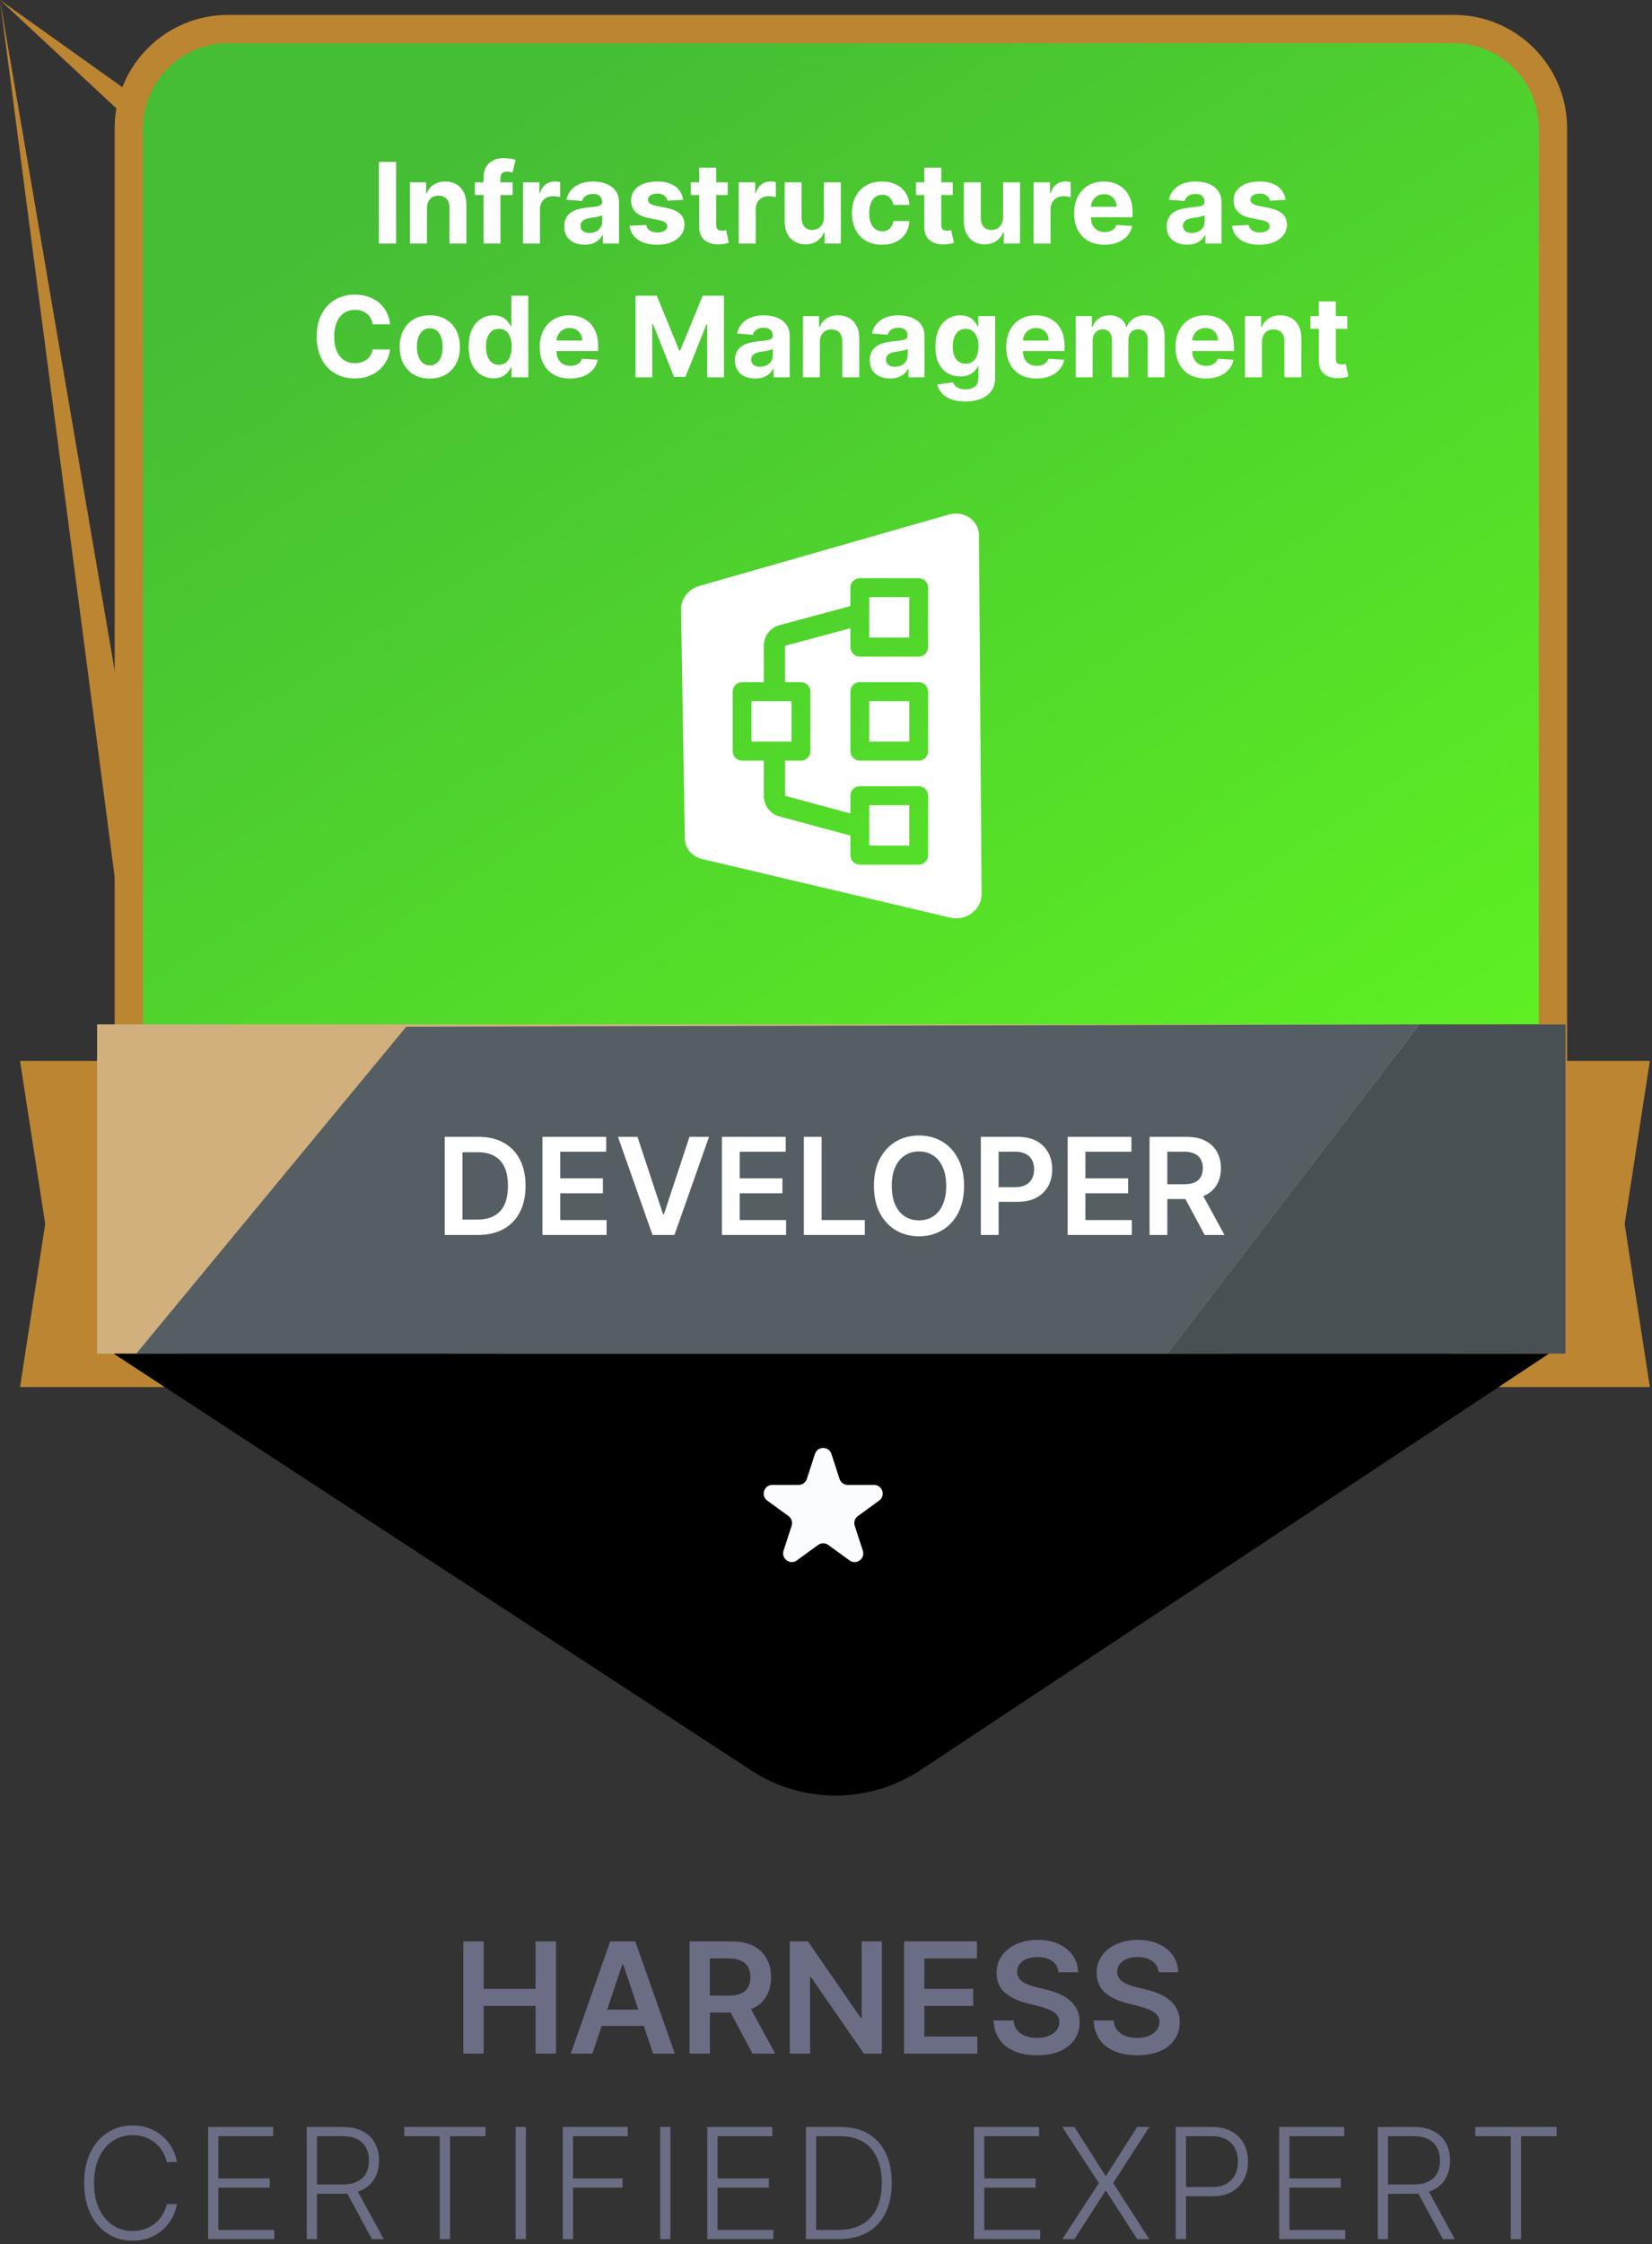 <svg width="383" height="520" viewBox="0 0 383 520" fill="none" xmlns="http://www.w3.org/2000/svg">
<rect x="0" y="0" width="383" height="520" fill="#333333" stroke="none"/>
<path d="M345.093 245.822H382.506L376.66 283.608L382.506 321.395H345.093C-nan -nan -nan -nan 345.093 245.822Z" fill="#BC8532"/>
<path d="M42.052 245.822H4.64L10.486 283.608L4.64 321.395H42.052C-nan -nan -nan -nan 42.052 245.822Z" fill="#BC8532"/>
<path d="M29.87 29.738C29.87 17.035 40.168 6.737 52.871 6.737H337.033C349.736 6.737 360.033 17.035 360.033 29.738V249.78C360.033 257.639 356.02 264.955 349.391 269.178L207.31 359.691C199.771 364.494 190.133 364.494 182.594 359.691L40.513 269.178C33.884 264.955 29.87 257.639 29.87 249.78V29.738Z" fill="url(#paint0_linear_1263_8732)" stroke="#BC8532" stroke-width="6.572"/>
<path d="M91.835 37.521V56.43H87.837V37.521H91.835ZM98.983 48.231V56.43H95.05V42.249H98.799V44.751H98.965C99.279 43.926 99.805 43.273 100.544 42.793C101.282 42.307 102.178 42.064 103.23 42.064C104.215 42.064 105.074 42.279 105.806 42.71C106.539 43.141 107.108 43.757 107.515 44.557C107.921 45.351 108.124 46.299 108.124 47.401V56.43H104.191V48.102C104.197 47.234 103.975 46.557 103.526 46.071C103.077 45.579 102.458 45.332 101.67 45.332C101.141 45.332 100.673 45.446 100.267 45.674C99.867 45.902 99.553 46.234 99.325 46.671C99.103 47.102 98.99 47.622 98.983 48.231ZM118.85 42.249V45.203H110.097V42.249H118.85ZM112.101 56.43V41.224C112.101 40.196 112.301 39.343 112.701 38.666C113.107 37.989 113.661 37.481 114.363 37.143C115.065 36.804 115.862 36.635 116.754 36.635C117.358 36.635 117.909 36.681 118.407 36.773C118.912 36.866 119.287 36.949 119.534 37.023L118.832 39.977C118.678 39.928 118.487 39.882 118.259 39.839C118.038 39.796 117.81 39.774 117.576 39.774C116.998 39.774 116.594 39.91 116.367 40.18C116.139 40.445 116.025 40.818 116.025 41.298V56.43H112.101ZM121.253 56.43V42.249H125.066V44.723H125.214C125.473 43.843 125.907 43.178 126.516 42.729C127.125 42.273 127.827 42.045 128.621 42.045C128.818 42.045 129.03 42.058 129.258 42.082C129.486 42.107 129.686 42.141 129.858 42.184V45.674C129.674 45.619 129.418 45.569 129.092 45.526C128.766 45.483 128.467 45.462 128.196 45.462C127.618 45.462 127.101 45.588 126.645 45.84C126.196 46.086 125.839 46.431 125.574 46.874C125.316 47.318 125.186 47.828 125.186 48.407V56.43H121.253ZM135.53 56.698C134.625 56.698 133.818 56.541 133.111 56.227C132.403 55.907 131.843 55.436 131.43 54.815C131.024 54.187 130.821 53.405 130.821 52.469C130.821 51.682 130.965 51.02 131.255 50.484C131.544 49.949 131.938 49.518 132.437 49.192C132.935 48.865 133.501 48.619 134.135 48.453C134.776 48.287 135.447 48.17 136.148 48.102C136.973 48.016 137.638 47.936 138.143 47.862C138.647 47.782 139.014 47.665 139.241 47.511C139.469 47.358 139.583 47.13 139.583 46.828V46.773C139.583 46.188 139.398 45.736 139.029 45.416C138.666 45.095 138.149 44.935 137.478 44.935C136.77 44.935 136.207 45.092 135.788 45.406C135.37 45.714 135.093 46.102 134.957 46.57L131.319 46.274C131.504 45.412 131.867 44.668 132.409 44.04C132.951 43.406 133.649 42.919 134.505 42.581C135.367 42.236 136.364 42.064 137.496 42.064C138.284 42.064 139.038 42.156 139.758 42.341C140.485 42.526 141.128 42.812 141.688 43.2C142.254 43.587 142.701 44.086 143.027 44.695C143.353 45.298 143.516 46.022 143.516 46.865V56.43H139.786V54.464H139.675C139.448 54.907 139.143 55.298 138.761 55.636C138.38 55.969 137.921 56.23 137.385 56.421C136.85 56.606 136.231 56.698 135.53 56.698ZM136.656 53.984C137.235 53.984 137.746 53.87 138.189 53.642C138.632 53.408 138.98 53.094 139.232 52.7C139.484 52.306 139.611 51.86 139.611 51.361V49.856C139.488 49.937 139.318 50.01 139.103 50.078C138.894 50.14 138.657 50.198 138.392 50.254C138.127 50.303 137.863 50.349 137.598 50.392C137.333 50.429 137.093 50.463 136.878 50.494C136.416 50.561 136.013 50.669 135.668 50.817C135.323 50.965 135.056 51.164 134.865 51.417C134.674 51.663 134.579 51.971 134.579 52.34C134.579 52.876 134.773 53.285 135.16 53.568C135.554 53.845 136.053 53.984 136.656 53.984ZM158.367 46.293L154.767 46.514C154.705 46.206 154.573 45.929 154.369 45.683C154.166 45.431 153.899 45.231 153.566 45.083C153.24 44.929 152.849 44.852 152.394 44.852C151.784 44.852 151.27 44.981 150.852 45.24C150.433 45.492 150.224 45.831 150.224 46.256C150.224 46.594 150.359 46.88 150.63 47.114C150.901 47.348 151.366 47.536 152.024 47.678L154.591 48.195C155.97 48.478 156.998 48.933 157.675 49.561C158.352 50.189 158.691 51.014 158.691 52.035C158.691 52.965 158.417 53.781 157.869 54.482C157.327 55.184 156.582 55.732 155.634 56.126C154.693 56.514 153.606 56.707 152.375 56.707C150.498 56.707 149.002 56.316 147.888 55.535C146.78 54.747 146.131 53.676 145.94 52.322L149.808 52.119C149.925 52.691 150.209 53.128 150.658 53.43C151.107 53.725 151.683 53.873 152.384 53.873C153.074 53.873 153.628 53.74 154.046 53.476C154.471 53.205 154.686 52.857 154.693 52.432C154.686 52.075 154.536 51.783 154.24 51.555C153.945 51.322 153.489 51.143 152.874 51.02L150.418 50.531C149.033 50.254 148.002 49.773 147.325 49.09C146.654 48.407 146.318 47.536 146.318 46.477C146.318 45.566 146.565 44.782 147.057 44.123C147.556 43.464 148.254 42.956 149.153 42.599C150.058 42.242 151.116 42.064 152.329 42.064C154.12 42.064 155.53 42.443 156.558 43.2C157.592 43.957 158.195 44.988 158.367 46.293ZM168.711 42.249V45.203H160.17V42.249H168.711ZM162.109 38.851H166.042V52.072C166.042 52.436 166.098 52.719 166.208 52.922C166.319 53.119 166.473 53.257 166.67 53.337C166.873 53.417 167.107 53.457 167.372 53.457C167.556 53.457 167.741 53.442 167.926 53.411C168.11 53.374 168.252 53.347 168.35 53.328L168.969 56.255C168.772 56.316 168.495 56.387 168.138 56.467C167.781 56.553 167.347 56.606 166.836 56.624C165.888 56.661 165.057 56.535 164.343 56.246C163.636 55.956 163.085 55.507 162.691 54.898C162.297 54.288 162.103 53.519 162.109 52.59V38.851ZM171.273 56.43V42.249H175.086V44.723H175.234C175.492 43.843 175.926 43.178 176.536 42.729C177.145 42.273 177.847 42.045 178.641 42.045C178.838 42.045 179.05 42.058 179.278 42.082C179.505 42.107 179.705 42.141 179.878 42.184V45.674C179.693 45.619 179.438 45.569 179.112 45.526C178.785 45.483 178.487 45.462 178.216 45.462C177.637 45.462 177.12 45.588 176.665 45.84C176.215 46.086 175.858 46.431 175.594 46.874C175.335 47.318 175.206 47.828 175.206 48.407V56.43H171.273ZM191.006 50.392V42.249H194.939V56.43H191.163V53.854H191.015C190.695 54.685 190.163 55.353 189.418 55.858C188.679 56.363 187.777 56.615 186.713 56.615C185.765 56.615 184.931 56.4 184.21 55.969C183.49 55.538 182.927 54.925 182.521 54.131C182.121 53.337 181.918 52.386 181.911 51.278V42.249H185.845V50.577C185.851 51.414 186.075 52.075 186.519 52.562C186.962 53.048 187.556 53.291 188.301 53.291C188.775 53.291 189.218 53.184 189.63 52.968C190.043 52.746 190.375 52.42 190.627 51.989C190.886 51.559 191.012 51.026 191.006 50.392ZM204.493 56.707C203.04 56.707 201.791 56.4 200.744 55.784C199.704 55.162 198.904 54.301 198.344 53.199C197.79 52.097 197.513 50.829 197.513 49.395C197.513 47.942 197.793 46.668 198.353 45.572C198.919 44.471 199.723 43.612 200.763 42.996C201.803 42.375 203.04 42.064 204.474 42.064C205.712 42.064 206.795 42.289 207.724 42.738C208.654 43.187 209.389 43.818 209.931 44.631C210.473 45.443 210.771 46.397 210.827 47.493H207.115C207.01 46.785 206.733 46.216 206.284 45.785C205.841 45.348 205.259 45.129 204.539 45.129C203.93 45.129 203.397 45.295 202.942 45.628C202.492 45.954 202.142 46.431 201.889 47.059C201.637 47.687 201.511 48.447 201.511 49.34C201.511 50.244 201.634 51.014 201.88 51.648C202.132 52.282 202.486 52.765 202.942 53.097C203.397 53.43 203.93 53.596 204.539 53.596C204.988 53.596 205.392 53.504 205.749 53.319C206.112 53.134 206.41 52.867 206.644 52.516C206.884 52.159 207.041 51.731 207.115 51.232H210.827C210.765 52.316 210.47 53.27 209.94 54.094C209.417 54.913 208.694 55.553 207.771 56.015C206.847 56.477 205.755 56.707 204.493 56.707ZM220.888 42.249V45.203H212.348V42.249H220.888ZM214.287 38.851H218.22V52.072C218.22 52.436 218.275 52.719 218.386 52.922C218.497 53.119 218.651 53.257 218.848 53.337C219.051 53.417 219.285 53.457 219.55 53.457C219.734 53.457 219.919 53.442 220.104 53.411C220.288 53.374 220.43 53.347 220.528 53.328L221.147 56.255C220.95 56.316 220.673 56.387 220.316 56.467C219.959 56.553 219.525 56.606 219.014 56.624C218.066 56.661 217.235 56.535 216.521 56.246C215.813 55.956 215.262 55.507 214.868 54.898C214.474 54.288 214.281 53.519 214.287 52.59V38.851ZM232.545 50.392V42.249H236.478V56.43H232.702V53.854H232.554C232.234 54.685 231.702 55.353 230.957 55.858C230.218 56.363 229.316 56.615 228.252 56.615C227.304 56.615 226.47 56.4 225.749 55.969C225.029 55.538 224.466 54.925 224.06 54.131C223.66 53.337 223.457 52.386 223.45 51.278V42.249H227.384V50.577C227.39 51.414 227.615 52.075 228.058 52.562C228.501 53.048 229.095 53.291 229.84 53.291C230.314 53.291 230.757 53.184 231.169 52.968C231.582 52.746 231.914 52.42 232.166 51.989C232.425 51.559 232.551 51.026 232.545 50.392ZM239.624 56.43V42.249H243.438V44.723H243.585C243.844 43.843 244.278 43.178 244.887 42.729C245.496 42.273 246.198 42.045 246.992 42.045C247.189 42.045 247.402 42.058 247.629 42.082C247.857 42.107 248.057 42.141 248.229 42.184V45.674C248.045 45.619 247.789 45.569 247.463 45.526C247.137 45.483 246.838 45.462 246.567 45.462C245.989 45.462 245.472 45.588 245.016 45.84C244.567 46.086 244.21 46.431 243.945 46.874C243.687 47.318 243.558 47.828 243.558 48.407V56.43H239.624ZM256.066 56.707C254.607 56.707 253.351 56.412 252.299 55.821C251.252 55.224 250.446 54.381 249.88 53.291C249.314 52.196 249.03 50.9 249.03 49.404C249.03 47.945 249.314 46.665 249.88 45.563C250.446 44.461 251.243 43.603 252.271 42.987C253.305 42.372 254.518 42.064 255.909 42.064C256.845 42.064 257.715 42.215 258.522 42.516C259.334 42.812 260.042 43.258 260.645 43.855C261.255 44.452 261.729 45.203 262.067 46.108C262.406 47.007 262.575 48.059 262.575 49.266V50.346H250.6V47.908H258.873C258.873 47.342 258.75 46.84 258.503 46.403C258.257 45.966 257.916 45.625 257.479 45.379C257.048 45.126 256.546 45 255.974 45C255.376 45 254.847 45.139 254.385 45.416C253.93 45.686 253.573 46.053 253.314 46.514C253.056 46.97 252.924 47.477 252.917 48.038V50.355C252.917 51.057 253.047 51.663 253.305 52.174C253.57 52.685 253.942 53.079 254.422 53.356C254.903 53.633 255.472 53.771 256.131 53.771C256.568 53.771 256.968 53.71 257.331 53.587C257.694 53.464 258.005 53.279 258.263 53.033C258.522 52.786 258.719 52.485 258.854 52.128L262.492 52.368C262.307 53.242 261.929 54.005 261.356 54.658C260.79 55.304 260.058 55.809 259.159 56.172C258.266 56.529 257.235 56.707 256.066 56.707ZM275.203 56.698C274.299 56.698 273.492 56.541 272.784 56.227C272.077 55.907 271.516 55.436 271.104 54.815C270.698 54.187 270.495 53.405 270.495 52.469C270.495 51.682 270.639 51.02 270.929 50.484C271.218 49.949 271.612 49.518 272.11 49.192C272.609 48.865 273.175 48.619 273.809 48.453C274.449 48.287 275.12 48.17 275.822 48.102C276.647 48.016 277.312 47.936 277.816 47.862C278.321 47.782 278.687 47.665 278.915 47.511C279.143 47.358 279.257 47.13 279.257 46.828V46.773C279.257 46.188 279.072 45.736 278.703 45.416C278.34 45.095 277.823 44.935 277.152 44.935C276.444 44.935 275.881 45.092 275.462 45.406C275.043 45.714 274.766 46.102 274.631 46.57L270.993 46.274C271.178 45.412 271.541 44.668 272.083 44.04C272.624 43.406 273.323 42.919 274.179 42.581C275.04 42.236 276.038 42.064 277.17 42.064C277.958 42.064 278.712 42.156 279.432 42.341C280.158 42.526 280.802 42.812 281.362 43.2C281.928 43.587 282.374 44.086 282.701 44.695C283.027 45.298 283.19 46.022 283.19 46.865V56.43H279.46V54.464H279.349C279.121 54.907 278.817 55.298 278.435 55.636C278.053 55.969 277.595 56.23 277.059 56.421C276.524 56.606 275.905 56.698 275.203 56.698ZM276.33 53.984C276.908 53.984 277.419 53.87 277.863 53.642C278.306 53.408 278.654 53.094 278.906 52.7C279.158 52.306 279.284 51.86 279.284 51.361V49.856C279.161 49.937 278.992 50.01 278.777 50.078C278.567 50.14 278.33 50.198 278.066 50.254C277.801 50.303 277.536 50.349 277.272 50.392C277.007 50.429 276.767 50.463 276.551 50.494C276.09 50.561 275.687 50.669 275.342 50.817C274.997 50.965 274.73 51.164 274.539 51.417C274.348 51.663 274.252 51.971 274.252 52.34C274.252 52.876 274.446 53.285 274.834 53.568C275.228 53.845 275.727 53.984 276.33 53.984ZM298.041 46.293L294.44 46.514C294.379 46.206 294.246 45.929 294.043 45.683C293.84 45.431 293.572 45.231 293.24 45.083C292.914 44.929 292.523 44.852 292.067 44.852C291.458 44.852 290.944 44.981 290.526 45.24C290.107 45.492 289.898 45.831 289.898 46.256C289.898 46.594 290.033 46.88 290.304 47.114C290.575 47.348 291.04 47.536 291.698 47.678L294.265 48.195C295.644 48.478 296.672 48.933 297.349 49.561C298.026 50.189 298.364 51.014 298.364 52.035C298.364 52.965 298.09 53.781 297.543 54.482C297.001 55.184 296.256 55.732 295.308 56.126C294.366 56.514 293.28 56.707 292.049 56.707C290.172 56.707 288.676 56.316 287.562 55.535C286.454 54.747 285.804 53.676 285.614 52.322L289.482 52.119C289.599 52.691 289.882 53.128 290.332 53.43C290.781 53.725 291.357 53.873 292.058 53.873C292.748 53.873 293.302 53.74 293.72 53.476C294.145 53.205 294.36 52.857 294.366 52.432C294.36 52.075 294.21 51.783 293.914 51.555C293.619 51.322 293.163 51.143 292.548 51.02L290.092 50.531C288.707 50.254 287.676 49.773 286.999 49.09C286.328 48.407 285.992 47.536 285.992 46.477C285.992 45.566 286.238 44.782 286.731 44.123C287.229 43.464 287.928 42.956 288.827 42.599C289.732 42.242 290.79 42.064 292.003 42.064C293.794 42.064 295.204 42.443 296.232 43.2C297.266 43.957 297.869 44.988 298.041 46.293ZM90.442 75.141H86.398C86.324 74.618 86.173 74.153 85.945 73.747C85.718 73.335 85.425 72.984 85.068 72.695C84.711 72.405 84.299 72.184 83.831 72.03C83.369 71.876 82.868 71.799 82.326 71.799C81.347 71.799 80.495 72.042 79.768 72.528C79.042 73.008 78.479 73.71 78.079 74.633C77.679 75.551 77.479 76.665 77.479 77.976C77.479 79.324 77.679 80.456 78.079 81.374C78.485 82.291 79.051 82.983 79.778 83.451C80.504 83.919 81.344 84.153 82.298 84.153C82.834 84.153 83.329 84.082 83.785 83.94C84.246 83.799 84.656 83.593 85.013 83.322C85.37 83.045 85.665 82.709 85.899 82.315C86.139 81.921 86.305 81.472 86.398 80.967L90.442 80.986C90.337 81.854 90.075 82.691 89.657 83.497C89.245 84.297 88.687 85.014 87.986 85.648C87.29 86.276 86.459 86.775 85.493 87.144C84.533 87.507 83.446 87.689 82.234 87.689C80.547 87.689 79.039 87.307 77.709 86.544C76.386 85.781 75.34 84.676 74.57 83.229C73.807 81.783 73.425 80.032 73.425 77.976C73.425 75.914 73.813 74.159 74.589 72.713C75.364 71.267 76.417 70.165 77.746 69.408C79.076 68.644 80.572 68.263 82.234 68.263C83.329 68.263 84.345 68.417 85.281 68.724C86.222 69.032 87.056 69.481 87.783 70.072C88.509 70.657 89.1 71.374 89.555 72.224C90.017 73.073 90.312 74.046 90.442 75.141ZM99.642 87.707C98.208 87.707 96.968 87.403 95.921 86.793C94.881 86.178 94.078 85.322 93.512 84.227C92.945 83.125 92.662 81.847 92.662 80.395C92.662 78.93 92.945 77.65 93.512 76.554C94.078 75.452 94.881 74.597 95.921 73.987C96.968 73.372 98.208 73.064 99.642 73.064C101.076 73.064 102.314 73.372 103.354 73.987C104.4 74.597 105.207 75.452 105.773 76.554C106.339 77.65 106.622 78.93 106.622 80.395C106.622 81.847 106.339 83.125 105.773 84.227C105.207 85.322 104.4 86.178 103.354 86.793C102.314 87.403 101.076 87.707 99.642 87.707ZM99.661 84.66C100.313 84.66 100.858 84.476 101.295 84.106C101.732 83.731 102.061 83.22 102.283 82.574C102.511 81.927 102.625 81.192 102.625 80.367C102.625 79.542 102.511 78.807 102.283 78.16C102.061 77.514 101.732 77.003 101.295 76.628C100.858 76.252 100.313 76.065 99.661 76.065C99.002 76.065 98.448 76.252 97.999 76.628C97.556 77.003 97.22 77.514 96.993 78.16C96.771 78.807 96.66 79.542 96.66 80.367C96.66 81.192 96.771 81.927 96.993 82.574C97.22 83.22 97.556 83.731 97.999 84.106C98.448 84.476 99.002 84.66 99.661 84.66ZM114.406 87.661C113.329 87.661 112.353 87.384 111.479 86.83C110.611 86.27 109.922 85.448 109.411 84.365C108.906 83.276 108.654 81.94 108.654 80.358C108.654 78.733 108.915 77.382 109.438 76.305C109.962 75.221 110.657 74.412 111.525 73.876C112.399 73.335 113.356 73.064 114.397 73.064C115.191 73.064 115.852 73.199 116.382 73.47C116.917 73.735 117.348 74.067 117.674 74.467C118.007 74.861 118.259 75.249 118.431 75.631H118.551V68.521H122.475V87.43H118.598V85.159H118.431C118.247 85.553 117.985 85.944 117.647 86.332C117.314 86.713 116.88 87.03 116.345 87.283C115.815 87.535 115.169 87.661 114.406 87.661ZM115.652 84.531C116.286 84.531 116.822 84.359 117.259 84.014C117.702 83.663 118.041 83.174 118.274 82.546C118.514 81.918 118.634 81.183 118.634 80.34C118.634 79.496 118.518 78.764 118.284 78.142C118.05 77.52 117.711 77.04 117.268 76.702C116.825 76.363 116.286 76.194 115.652 76.194C115.006 76.194 114.461 76.369 114.018 76.72C113.575 77.071 113.239 77.557 113.012 78.179C112.784 78.801 112.67 79.521 112.67 80.34C112.67 81.164 112.784 81.894 113.012 82.528C113.246 83.156 113.581 83.648 114.018 84.005C114.461 84.356 115.006 84.531 115.652 84.531ZM132.172 87.707C130.714 87.707 129.458 87.412 128.405 86.821C127.359 86.224 126.553 85.381 125.986 84.291C125.42 83.195 125.137 81.9 125.137 80.404C125.137 78.945 125.42 77.665 125.986 76.563C126.553 75.461 127.35 74.603 128.378 73.987C129.412 73.372 130.624 73.064 132.015 73.064C132.951 73.064 133.822 73.215 134.628 73.516C135.441 73.812 136.149 74.258 136.752 74.855C137.361 75.452 137.835 76.203 138.174 77.108C138.512 78.007 138.682 79.059 138.682 80.266V81.346H126.706V78.908H134.979C134.979 78.342 134.856 77.84 134.61 77.403C134.364 76.966 134.022 76.625 133.585 76.379C133.154 76.126 132.652 76 132.08 76C131.483 76 130.954 76.138 130.492 76.415C130.036 76.686 129.679 77.052 129.421 77.514C129.162 77.97 129.03 78.478 129.024 79.038V81.355C129.024 82.057 129.153 82.663 129.412 83.174C129.676 83.685 130.049 84.079 130.529 84.356C131.009 84.633 131.578 84.771 132.237 84.771C132.674 84.771 133.074 84.71 133.437 84.587C133.8 84.463 134.111 84.279 134.37 84.033C134.628 83.786 134.825 83.485 134.961 83.128L138.598 83.368C138.414 84.242 138.035 85.005 137.463 85.658C136.897 86.304 136.164 86.809 135.265 87.172C134.373 87.529 133.342 87.707 132.172 87.707ZM147.34 68.521H152.27L157.478 81.226H157.699L162.907 68.521H167.837V87.43H163.959V75.123H163.802L158.909 87.338H156.268L151.375 75.077H151.218V87.43H147.34V68.521ZM175.101 87.698C174.196 87.698 173.39 87.541 172.682 87.227C171.974 86.907 171.414 86.436 171.002 85.815C170.595 85.187 170.392 84.405 170.392 83.469C170.392 82.682 170.537 82.02 170.826 81.484C171.115 80.949 171.509 80.518 172.008 80.192C172.506 79.865 173.073 79.619 173.707 79.453C174.347 79.287 175.018 79.17 175.72 79.102C176.544 79.016 177.209 78.936 177.714 78.862C178.219 78.782 178.585 78.665 178.813 78.511C179.04 78.358 179.154 78.13 179.154 77.828V77.773C179.154 77.188 178.97 76.736 178.6 76.415C178.237 76.095 177.72 75.935 177.049 75.935C176.341 75.935 175.778 76.092 175.359 76.406C174.941 76.714 174.664 77.102 174.528 77.57L170.891 77.274C171.075 76.412 171.439 75.668 171.98 75.04C172.522 74.406 173.22 73.919 174.076 73.581C174.938 73.236 175.935 73.064 177.068 73.064C177.855 73.064 178.609 73.156 179.33 73.341C180.056 73.526 180.699 73.812 181.259 74.2C181.826 74.587 182.272 75.086 182.598 75.695C182.924 76.299 183.087 77.022 183.087 77.865V87.43H179.357V85.464H179.247C179.019 85.907 178.714 86.298 178.332 86.636C177.951 86.969 177.492 87.23 176.957 87.421C176.421 87.606 175.803 87.698 175.101 87.698ZM176.227 84.984C176.806 84.984 177.317 84.87 177.76 84.642C178.203 84.408 178.551 84.094 178.803 83.7C179.056 83.306 179.182 82.86 179.182 82.362V80.856C179.059 80.936 178.89 81.01 178.674 81.078C178.465 81.14 178.228 81.198 177.963 81.254C177.698 81.303 177.434 81.349 177.169 81.392C176.904 81.429 176.664 81.463 176.449 81.494C175.987 81.561 175.584 81.669 175.239 81.817C174.895 81.965 174.627 82.165 174.436 82.417C174.245 82.663 174.15 82.971 174.15 83.34C174.15 83.876 174.344 84.285 174.732 84.568C175.126 84.845 175.624 84.984 176.227 84.984ZM190.072 79.231V87.43H186.139V73.249H189.888V75.751H190.054C190.368 74.926 190.894 74.273 191.633 73.793C192.371 73.307 193.267 73.064 194.319 73.064C195.304 73.064 196.163 73.279 196.895 73.71C197.628 74.141 198.197 74.757 198.603 75.557C199.01 76.351 199.213 77.299 199.213 78.401V87.43H195.28V79.102C195.286 78.234 195.064 77.557 194.615 77.071C194.165 76.579 193.547 76.332 192.759 76.332C192.23 76.332 191.762 76.446 191.356 76.674C190.955 76.902 190.642 77.234 190.414 77.671C190.192 78.102 190.078 78.622 190.072 79.231ZM206.357 87.698C205.452 87.698 204.646 87.541 203.938 87.227C203.23 86.907 202.67 86.436 202.257 85.815C201.851 85.187 201.648 84.405 201.648 83.469C201.648 82.682 201.793 82.02 202.082 81.484C202.371 80.949 202.765 80.518 203.264 80.192C203.762 79.865 204.329 79.619 204.963 79.453C205.603 79.287 206.274 79.17 206.975 79.102C207.8 79.016 208.465 78.936 208.97 78.862C209.474 78.782 209.841 78.665 210.068 78.511C210.296 78.358 210.41 78.13 210.41 77.828V77.773C210.41 77.188 210.225 76.736 209.856 76.415C209.493 76.095 208.976 75.935 208.305 75.935C207.597 75.935 207.034 76.092 206.615 76.406C206.197 76.714 205.92 77.102 205.784 77.57L202.147 77.274C202.331 76.412 202.694 75.668 203.236 75.04C203.778 74.406 204.476 73.919 205.332 73.581C206.194 73.236 207.191 73.064 208.323 73.064C209.111 73.064 209.865 73.156 210.585 73.341C211.312 73.526 211.955 73.812 212.515 74.2C213.081 74.587 213.528 75.086 213.854 75.695C214.18 76.299 214.343 77.022 214.343 77.865V87.43H210.613V85.464H210.502C210.275 85.907 209.97 86.298 209.588 86.636C209.207 86.969 208.748 87.23 208.213 87.421C207.677 87.606 207.059 87.698 206.357 87.698ZM207.483 84.984C208.062 84.984 208.573 84.87 209.016 84.642C209.459 84.408 209.807 84.094 210.059 83.7C210.312 83.306 210.438 82.86 210.438 82.362V80.856C210.315 80.936 210.145 81.01 209.93 81.078C209.721 81.14 209.484 81.198 209.219 81.254C208.954 81.303 208.69 81.349 208.425 81.392C208.16 81.429 207.92 81.463 207.705 81.494C207.243 81.561 206.84 81.669 206.495 81.817C206.151 81.965 205.883 82.165 205.692 82.417C205.501 82.663 205.406 82.971 205.406 83.34C205.406 83.876 205.6 84.285 205.987 84.568C206.381 84.845 206.88 84.984 207.483 84.984ZM223.784 93.044C222.51 93.044 221.417 92.869 220.506 92.518C219.601 92.173 218.881 91.702 218.346 91.105C217.81 90.508 217.463 89.837 217.302 89.092L220.94 88.603C221.051 88.886 221.226 89.151 221.467 89.397C221.707 89.643 222.024 89.84 222.418 89.988C222.818 90.142 223.304 90.219 223.876 90.219C224.732 90.219 225.437 90.01 225.991 89.591C226.551 89.178 226.831 88.486 226.831 87.513V84.919H226.665C226.492 85.313 226.234 85.685 225.889 86.036C225.544 86.387 225.101 86.673 224.56 86.895C224.018 87.117 223.372 87.227 222.621 87.227C221.556 87.227 220.586 86.981 219.712 86.489C218.844 85.99 218.152 85.23 217.635 84.208C217.124 83.18 216.869 81.881 216.869 80.312C216.869 78.705 217.13 77.363 217.653 76.286C218.177 75.209 218.872 74.403 219.74 73.867C220.614 73.332 221.571 73.064 222.611 73.064C223.405 73.064 224.07 73.199 224.606 73.47C225.141 73.735 225.572 74.067 225.898 74.467C226.231 74.861 226.486 75.249 226.665 75.631H226.812V73.249H230.718V87.569C230.718 88.775 230.422 89.785 229.832 90.597C229.241 91.41 228.422 92.019 227.376 92.425C226.335 92.838 225.138 93.044 223.784 93.044ZM223.867 84.273C224.501 84.273 225.037 84.116 225.474 83.802C225.917 83.482 226.255 83.026 226.489 82.435C226.729 81.838 226.849 81.124 226.849 80.293C226.849 79.462 226.732 78.742 226.498 78.133C226.265 77.517 225.926 77.04 225.483 76.702C225.04 76.363 224.501 76.194 223.867 76.194C223.221 76.194 222.676 76.369 222.233 76.72C221.79 77.065 221.454 77.545 221.226 78.16C220.999 78.776 220.885 79.487 220.885 80.293C220.885 81.112 220.999 81.82 221.226 82.417C221.46 83.008 221.796 83.466 222.233 83.793C222.676 84.113 223.221 84.273 223.867 84.273ZM240.311 87.707C238.852 87.707 237.597 87.412 236.544 86.821C235.498 86.224 234.691 85.381 234.125 84.291C233.559 83.195 233.275 81.9 233.275 80.404C233.275 78.945 233.559 77.665 234.125 76.563C234.691 75.461 235.488 74.603 236.516 73.987C237.55 73.372 238.763 73.064 240.154 73.064C241.09 73.064 241.961 73.215 242.767 73.516C243.579 73.812 244.287 74.258 244.891 74.855C245.5 75.452 245.974 76.203 246.312 77.108C246.651 78.007 246.82 79.059 246.82 80.266V81.346H234.845V78.908H243.118C243.118 78.342 242.995 77.84 242.748 77.403C242.502 76.966 242.161 76.625 241.724 76.379C241.293 76.126 240.791 76 240.219 76C239.622 76 239.092 76.138 238.631 76.415C238.175 76.686 237.818 77.052 237.56 77.514C237.301 77.97 237.169 78.478 237.163 79.038V81.355C237.163 82.057 237.292 82.663 237.55 83.174C237.815 83.685 238.187 84.079 238.668 84.356C239.148 84.633 239.717 84.771 240.376 84.771C240.813 84.771 241.213 84.71 241.576 84.587C241.939 84.463 242.25 84.279 242.508 84.033C242.767 83.786 242.964 83.485 243.099 83.128L246.737 83.368C246.552 84.242 246.174 85.005 245.601 85.658C245.035 86.304 244.303 86.809 243.404 87.172C242.512 87.529 241.48 87.707 240.311 87.707ZM249.387 87.43V73.249H253.136V75.751H253.302C253.597 74.92 254.09 74.264 254.779 73.784C255.468 73.304 256.293 73.064 257.253 73.064C258.226 73.064 259.054 73.307 259.737 73.793C260.42 74.273 260.876 74.926 261.104 75.751H261.251C261.541 74.938 262.064 74.289 262.821 73.802C263.584 73.31 264.486 73.064 265.526 73.064C266.85 73.064 267.924 73.486 268.748 74.329C269.579 75.166 269.995 76.354 269.995 77.893V87.43H266.071V78.668C266.071 77.88 265.862 77.29 265.443 76.896C265.025 76.502 264.501 76.305 263.873 76.305C263.159 76.305 262.602 76.532 262.202 76.988C261.802 77.437 261.602 78.031 261.602 78.77V87.43H257.789V78.585C257.789 77.89 257.589 77.336 257.189 76.923C256.795 76.511 256.275 76.305 255.628 76.305C255.191 76.305 254.797 76.415 254.447 76.637C254.102 76.853 253.828 77.157 253.625 77.551C253.422 77.939 253.32 78.394 253.32 78.918V87.43H249.387ZM279.565 87.707C278.106 87.707 276.85 87.412 275.798 86.821C274.751 86.224 273.945 85.381 273.379 84.291C272.813 83.195 272.529 81.9 272.529 80.404C272.529 78.945 272.813 77.665 273.379 76.563C273.945 75.461 274.742 74.603 275.77 73.987C276.804 73.372 278.017 73.064 279.408 73.064C280.344 73.064 281.215 73.215 282.021 73.516C282.833 73.812 283.541 74.258 284.144 74.855C284.754 75.452 285.228 76.203 285.566 77.108C285.905 78.007 286.074 79.059 286.074 80.266V81.346H274.099V78.908H282.372C282.372 78.342 282.249 77.84 282.002 77.403C281.756 76.966 281.415 76.625 280.978 76.379C280.547 76.126 280.045 76 279.473 76C278.876 76 278.346 76.138 277.884 76.415C277.429 76.686 277.072 77.052 276.813 77.514C276.555 77.97 276.423 78.478 276.416 79.038V81.355C276.416 82.057 276.546 82.663 276.804 83.174C277.069 83.685 277.441 84.079 277.921 84.356C278.402 84.633 278.971 84.771 279.63 84.771C280.067 84.771 280.467 84.71 280.83 84.587C281.193 84.463 281.504 84.279 281.762 84.033C282.021 83.786 282.218 83.485 282.353 83.128L285.991 83.368C285.806 84.242 285.428 85.005 284.855 85.658C284.289 86.304 283.557 86.809 282.658 87.172C281.765 87.529 280.734 87.707 279.565 87.707ZM292.574 79.231V87.43H288.641V73.249H292.389V75.751H292.556C292.87 74.926 293.396 74.273 294.134 73.793C294.873 73.307 295.769 73.064 296.821 73.064C297.806 73.064 298.665 73.279 299.397 73.71C300.13 74.141 300.699 74.757 301.105 75.557C301.512 76.351 301.715 77.299 301.715 78.401V87.43H297.782V79.102C297.788 78.234 297.566 77.557 297.117 77.071C296.667 76.579 296.049 76.332 295.261 76.332C294.732 76.332 294.264 76.446 293.858 76.674C293.457 76.902 293.143 77.234 292.916 77.671C292.694 78.102 292.58 78.622 292.574 79.231ZM312.358 73.249V76.203H303.818V73.249H312.358ZM305.756 69.851H309.69V83.072C309.69 83.436 309.745 83.719 309.856 83.922C309.967 84.119 310.121 84.257 310.318 84.337C310.521 84.417 310.755 84.457 311.019 84.457C311.204 84.457 311.389 84.442 311.573 84.411C311.758 84.374 311.899 84.347 311.998 84.328L312.617 87.255C312.42 87.317 312.143 87.387 311.786 87.467C311.429 87.553 310.995 87.606 310.484 87.624C309.536 87.661 308.705 87.535 307.991 87.246C307.283 86.956 306.732 86.507 306.338 85.898C305.944 85.288 305.75 84.519 305.756 83.59V69.851Z" fill="white"/>
<path fill-rule="evenodd" clip-rule="evenodd" d="M157.894 141.205L158.765 194.246C158.806 196.465 160.309 198.357 162.534 198.988L220.066 212.573C223.749 213.619 227.6 210.849 227.573 207.174L226.962 124.016C226.935 120.466 223.288 118.111 219.681 119.314L161.889 135.846C159.481 136.65 157.851 138.837 157.894 141.205ZM169.863 160.273C169.863 159.056 170.841 158.07 172.047 158.07H177.086V149.645C177.086 147.398 178.582 145.431 180.732 144.853L197.159 140.432V136.17C197.159 134.953 198.136 133.967 199.342 133.967H212.99C214.196 133.967 215.174 134.953 215.174 136.17V149.943C215.174 151.16 214.196 152.147 212.99 152.147H199.342C198.136 152.147 197.159 151.16 197.159 149.943V145.565L181.995 149.645V158.07H185.695C186.901 158.07 187.878 159.056 187.878 160.273V174.046C187.878 175.263 186.901 176.25 185.695 176.25H181.995V184.398L197.159 188.479V184.376C197.159 183.159 198.136 182.172 199.342 182.172H212.99C214.196 182.172 215.174 183.159 215.174 184.376V198.149C215.174 199.366 214.196 200.353 212.99 200.353H199.342C198.136 200.353 197.159 199.366 197.159 198.149V193.612L180.732 189.191C178.582 188.612 177.086 186.646 177.086 184.398V176.25H172.047C170.841 176.25 169.863 175.263 169.863 174.046V160.273ZM174.231 162.477V171.843H183.511V162.477H174.231ZM201.526 147.74V138.374H210.807V147.74H201.526ZM197.159 160.273C197.159 159.056 198.136 158.07 199.342 158.07H212.99C214.196 158.07 215.174 159.056 215.174 160.273V174.046C215.174 175.263 214.196 176.25 212.99 176.25H199.342C198.136 176.25 197.159 175.263 197.159 174.046V160.273ZM201.526 162.477V171.843H210.807V162.477H201.526ZM201.526 195.945V186.58H210.807V195.945H201.526Z" fill="white"/>
<g clip-path="url(#clip0_1263_8732)">
<rect width="340.453" height="76.303" transform="translate(22.506 237.362)" fill="#D1B07E"/>
<g style="mix-blend-mode:overlay">
<path d="M30.407 315.093L94.191 237.902L329.092 237.363L269.948 314.579L30.407 315.093Z" fill="#555E63"/>
</g>
<g style="mix-blend-mode:overlay">
<path d="M269.949 314.578L329.093 237.362L363.594 237.362L363.594 314.578L269.949 314.578Z" fill="#495053"/>
</g>
<path d="M110.808 286.156H103.102V263.418H110.963C113.221 263.418 115.16 263.873 116.781 264.784C118.409 265.687 119.66 266.986 120.534 268.681C121.407 270.376 121.844 272.404 121.844 274.765C121.844 277.134 121.403 279.169 120.523 280.871C119.649 282.574 118.387 283.88 116.737 284.791C115.093 285.701 113.117 286.156 110.808 286.156ZM107.222 282.592H110.608C112.192 282.592 113.513 282.304 114.572 281.726C115.63 281.142 116.426 280.272 116.959 279.117C117.492 277.955 117.758 276.504 117.758 274.765C117.758 273.025 117.492 271.582 116.959 270.435C116.426 269.28 115.637 268.418 114.594 267.848C113.558 267.271 112.27 266.982 110.73 266.982H107.222V282.592ZM125.758 286.156V263.418H140.547V266.871H129.877V273.044H139.78V276.497H129.877V282.703H140.635V286.156H125.758ZM147.791 263.418L153.709 281.316H153.942L159.849 263.418H164.379L156.362 286.156H151.277L143.272 263.418H147.791ZM167.374 286.156V263.418H182.163V266.871H171.493V273.044H181.396V276.497H171.493V282.703H182.251V286.156H167.374ZM186.365 286.156V263.418H190.484V282.703H200.499V286.156H186.365ZM223.507 274.787C223.507 277.237 223.048 279.336 222.13 281.082C221.219 282.822 219.976 284.154 218.399 285.079C216.83 286.005 215.05 286.467 213.059 286.467C211.068 286.467 209.284 286.005 207.707 285.079C206.138 284.147 204.895 282.811 203.977 281.071C203.066 279.324 202.611 277.23 202.611 274.787C202.611 272.337 203.066 270.242 203.977 268.503C204.895 266.756 206.138 265.42 207.707 264.495C209.284 263.57 211.068 263.107 213.059 263.107C215.05 263.107 216.83 263.57 218.399 264.495C219.976 265.42 221.219 266.756 222.13 268.503C223.048 270.242 223.507 272.337 223.507 274.787ZM219.365 274.787C219.365 273.062 219.095 271.608 218.555 270.424C218.022 269.232 217.282 268.333 216.334 267.726C215.387 267.111 214.295 266.804 213.059 266.804C211.823 266.804 210.731 267.111 209.784 267.726C208.836 268.333 208.092 269.232 207.552 270.424C207.019 271.608 206.752 273.062 206.752 274.787C206.752 276.512 207.019 277.97 207.552 279.162C208.092 280.346 208.836 281.245 209.784 281.86C210.731 282.467 211.823 282.77 213.059 282.77C214.295 282.77 215.387 282.467 216.334 281.86C217.282 281.245 218.022 280.346 218.555 279.162C219.095 277.97 219.365 276.512 219.365 274.787ZM227.401 286.156V263.418H235.928C237.675 263.418 239.14 263.744 240.325 264.395C241.516 265.046 242.416 265.942 243.023 267.082C243.637 268.214 243.944 269.502 243.944 270.946C243.944 272.404 243.637 273.699 243.023 274.832C242.408 275.964 241.501 276.856 240.302 277.507C239.103 278.151 237.627 278.473 235.872 278.473H230.221V275.087H235.317C236.339 275.087 237.175 274.909 237.826 274.554C238.478 274.199 238.959 273.71 239.27 273.088C239.588 272.467 239.747 271.752 239.747 270.946C239.747 270.139 239.588 269.428 239.27 268.814C238.959 268.199 238.474 267.722 237.815 267.382C237.164 267.034 236.324 266.86 235.295 266.86H231.52V286.156H227.401ZM247.522 286.156V263.418H262.311V266.871H251.641V273.044H261.545V276.497H251.641V282.703H262.4V286.156H247.522ZM266.513 286.156V263.418H275.04C276.787 263.418 278.253 263.721 279.437 264.328C280.629 264.935 281.528 265.786 282.135 266.882C282.749 267.97 283.056 269.239 283.056 270.69C283.056 272.148 282.746 273.414 282.124 274.487C281.509 275.553 280.603 276.379 279.404 276.963C278.204 277.541 276.732 277.829 274.985 277.829H268.911V274.41H274.43C275.451 274.41 276.287 274.269 276.939 273.988C277.59 273.699 278.071 273.281 278.382 272.733C278.7 272.178 278.86 271.497 278.86 270.69C278.86 269.883 278.7 269.195 278.382 268.625C278.064 268.048 277.579 267.611 276.928 267.315C276.276 267.011 275.436 266.86 274.407 266.86H270.632V286.156H266.513ZM278.26 275.853L283.889 286.156H279.293L273.763 275.853H278.26Z" fill="white"/>
</g>
<path d="M359.11 313.666H26.356L174.174 410.24C186.115 418.042 201.552 417.994 213.445 410.119L359.11 313.666Z" fill="black"/>
<path d="M188.937 336.902C189.539 335.051 192.159 335.051 192.76 336.902L194.639 342.685C194.908 343.513 195.68 344.074 196.551 344.074H202.631C204.579 344.074 205.388 346.566 203.813 347.71L198.894 351.284C198.189 351.796 197.894 352.703 198.163 353.531L200.042 359.314C200.644 361.166 198.525 362.706 196.95 361.561L192.03 357.987C191.326 357.476 190.372 357.476 189.667 357.987L184.748 361.561C183.173 362.706 181.054 361.166 181.655 359.314L183.534 353.531C183.803 352.703 183.509 351.796 182.804 351.284L177.885 347.71C176.31 346.566 177.119 344.074 179.066 344.074H185.147C186.017 344.074 186.789 343.513 187.058 342.685L188.937 336.902Z" fill="#FAFCFF"/>
<path d="M107.421 475.835V449.848H112.128V460.849H124.17V449.848H128.89V475.835H124.17V464.796H112.128V475.835H107.421ZM137.347 475.835H132.323L141.471 449.848H147.283L156.444 475.835H151.419L144.479 455.178H144.276L137.347 475.835ZM137.512 465.646H151.216V469.427H137.512V465.646ZM159.867 475.835V449.848H169.612C171.609 449.848 173.283 450.195 174.637 450.889C175.999 451.582 177.027 452.555 177.72 453.807C178.422 455.051 178.774 456.501 178.774 458.159C178.774 459.826 178.418 461.272 177.708 462.499C177.006 463.717 175.969 464.66 174.599 465.329C173.228 465.988 171.545 466.318 169.549 466.318H162.608V462.41H168.914C170.082 462.41 171.037 462.249 171.782 461.928C172.526 461.598 173.076 461.12 173.431 460.494C173.795 459.86 173.977 459.082 173.977 458.159C173.977 457.237 173.795 456.451 173.431 455.799C173.068 455.139 172.514 454.64 171.769 454.302C171.025 453.955 170.065 453.782 168.889 453.782H164.575V475.835H159.867ZM173.292 464.06L179.725 475.835H174.472L168.153 464.06H173.292ZM204.462 449.848V475.835H200.275L188.03 458.134H187.814V475.835H183.107V449.848H187.319L199.552 467.562H199.78V449.848H204.462ZM209.592 475.835V449.848H226.493V453.794H214.299V460.849H225.618V464.796H214.299V471.889H226.595V475.835H209.592ZM245.419 456.992C245.3 455.884 244.801 455.021 243.921 454.404C243.05 453.786 241.917 453.477 240.521 453.477C239.54 453.477 238.698 453.625 237.996 453.921C237.294 454.217 236.756 454.619 236.384 455.127C236.012 455.634 235.822 456.214 235.813 456.865C235.813 457.407 235.936 457.876 236.181 458.274C236.435 458.671 236.778 459.01 237.209 459.289C237.64 459.559 238.118 459.788 238.643 459.974C239.167 460.16 239.696 460.317 240.229 460.443L242.665 461.053C243.647 461.281 244.59 461.59 245.495 461.979C246.409 462.368 247.225 462.859 247.944 463.451C248.671 464.043 249.247 464.758 249.67 465.595C250.093 466.433 250.304 467.414 250.304 468.539C250.304 470.062 249.915 471.402 249.137 472.561C248.358 473.712 247.233 474.613 245.761 475.264C244.298 475.907 242.526 476.228 240.445 476.228C238.423 476.228 236.668 475.915 235.179 475.289C233.698 474.663 232.54 473.75 231.702 472.549C230.873 471.347 230.425 469.884 230.357 468.158H234.989C235.056 469.063 235.335 469.816 235.826 470.417C236.317 471.018 236.955 471.466 237.742 471.762C238.537 472.058 239.425 472.206 240.407 472.206C241.43 472.206 242.327 472.054 243.097 471.749C243.875 471.436 244.484 471.005 244.924 470.455C245.364 469.897 245.588 469.245 245.596 468.501C245.588 467.824 245.389 467.266 245 466.826C244.611 466.378 244.065 466.005 243.363 465.709C242.67 465.405 241.857 465.134 240.927 464.897L237.97 464.136C235.83 463.586 234.138 462.753 232.895 461.636C231.66 460.511 231.042 459.018 231.042 457.157C231.042 455.626 231.457 454.285 232.286 453.135C233.123 451.984 234.261 451.092 235.699 450.457C237.137 449.814 238.766 449.493 240.584 449.493C242.428 449.493 244.044 449.814 245.431 450.457C246.827 451.092 247.923 451.976 248.718 453.109C249.513 454.234 249.923 455.529 249.949 456.992H245.419ZM268.624 456.992C268.505 455.884 268.006 455.021 267.126 454.404C266.255 453.786 265.121 453.477 263.726 453.477C262.744 453.477 261.903 453.625 261.201 453.921C260.498 454.217 259.961 454.619 259.589 455.127C259.217 455.634 259.027 456.214 259.018 456.865C259.018 457.407 259.141 457.876 259.386 458.274C259.64 458.671 259.982 459.01 260.414 459.289C260.845 459.559 261.323 459.788 261.848 459.974C262.372 460.16 262.901 460.317 263.434 460.443L265.87 461.053C266.851 461.281 267.795 461.59 268.7 461.979C269.613 462.368 270.43 462.859 271.149 463.451C271.876 464.043 272.451 464.758 272.874 465.595C273.297 466.433 273.509 467.414 273.509 468.539C273.509 470.062 273.12 471.402 272.341 472.561C271.563 473.712 270.438 474.613 268.966 475.264C267.503 475.907 265.731 476.228 263.65 476.228C261.628 476.228 259.873 475.915 258.384 475.289C256.903 474.663 255.744 473.75 254.907 472.549C254.078 471.347 253.63 469.884 253.562 468.158H258.193C258.261 469.063 258.54 469.816 259.031 470.417C259.521 471.018 260.16 471.466 260.947 471.762C261.742 472.058 262.63 472.206 263.612 472.206C264.635 472.206 265.532 472.054 266.302 471.749C267.08 471.436 267.689 471.005 268.129 470.455C268.569 469.897 268.793 469.245 268.801 468.501C268.793 467.824 268.594 467.266 268.205 466.826C267.816 466.378 267.27 466.005 266.568 465.709C265.874 465.405 265.062 465.134 264.132 464.897L261.175 464.136C259.035 463.586 257.343 462.753 256.1 461.636C254.865 460.511 254.247 459.018 254.247 457.157C254.247 455.626 254.662 454.285 255.491 453.135C256.328 451.984 257.466 451.092 258.904 450.457C260.342 449.814 261.97 449.493 263.789 449.493C265.633 449.493 267.249 449.814 268.636 450.457C270.032 451.092 271.128 451.976 271.923 453.109C272.718 454.234 273.128 455.529 273.154 456.992H268.624ZM41.038 500.969H38.652C38.475 500.081 38.153 499.26 37.688 498.507C37.231 497.746 36.656 497.082 35.962 496.515C35.269 495.949 34.482 495.509 33.602 495.196C32.722 494.883 31.771 494.726 30.747 494.726C29.106 494.726 27.609 495.153 26.255 496.008C24.91 496.862 23.832 498.118 23.02 499.776C22.216 501.426 21.814 503.448 21.814 505.842C21.814 508.253 22.216 510.283 23.02 511.932C23.832 513.582 24.91 514.834 26.255 515.688C27.609 516.534 29.106 516.957 30.747 516.957C31.771 516.957 32.722 516.801 33.602 516.488C34.482 516.175 35.269 515.739 35.962 515.181C36.656 514.614 37.231 513.95 37.688 513.189C38.153 512.427 38.475 511.602 38.652 510.714H41.038C40.826 511.907 40.429 513.019 39.845 514.051C39.27 515.075 38.534 515.972 37.637 516.741C36.749 517.511 35.725 518.112 34.566 518.543C33.408 518.975 32.135 519.19 30.747 519.19C28.565 519.19 26.628 518.645 24.936 517.554C23.244 516.454 21.916 514.906 20.951 512.909C19.995 510.913 19.517 508.557 19.517 505.842C19.517 503.126 19.995 500.77 20.951 498.774C21.916 496.778 23.244 495.234 24.936 494.142C26.628 493.043 28.565 492.493 30.747 492.493C32.135 492.493 33.408 492.709 34.566 493.14C35.725 493.563 36.749 494.164 37.637 494.942C38.534 495.712 39.27 496.608 39.845 497.632C40.429 498.656 40.826 499.768 41.038 500.969ZM48.254 518.835V492.848H63.329V494.98H50.627V504.763H62.529V506.895H50.627V516.703H63.583V518.835H48.254ZM71.113 518.835V492.848H79.501C81.345 492.848 82.884 493.182 84.119 493.851C85.363 494.51 86.297 495.428 86.924 496.604C87.558 497.772 87.875 499.112 87.875 500.627C87.875 502.141 87.558 503.477 86.924 504.636C86.297 505.795 85.367 506.7 84.132 507.352C82.897 508.003 81.366 508.329 79.538 508.329H72.395V506.159H79.475C80.829 506.159 81.954 505.935 82.85 505.486C83.755 505.038 84.428 504.399 84.868 503.57C85.316 502.741 85.54 501.76 85.54 500.627C85.54 499.493 85.316 498.503 84.868 497.657C84.419 496.803 83.743 496.143 82.838 495.678C81.941 495.213 80.807 494.98 79.437 494.98H73.486V518.835H71.113ZM82.571 507.111L88.966 518.835H86.226L79.894 507.111H82.571ZM93.724 494.98V492.848H112.567V494.98H104.332V518.835H101.959V494.98H93.724ZM121.925 492.848V518.835H119.552V492.848H121.925ZM130.477 518.835V492.848H145.514V494.98H132.85V504.763H144.333V506.895H132.85V518.835H130.477ZM155.43 492.848V518.835H153.057V492.848H155.43ZM163.982 518.835V492.848H179.056V494.98H166.354V504.763H178.257V506.895H166.354V516.703H179.31V518.835H163.982ZM194.454 518.835H186.84V492.848H194.91C197.389 492.848 199.508 493.364 201.268 494.396C203.036 495.428 204.389 496.909 205.328 498.837C206.267 500.766 206.736 503.08 206.736 505.778C206.736 508.502 206.254 510.841 205.29 512.795C204.334 514.741 202.938 516.234 201.103 517.274C199.275 518.315 197.059 518.835 194.454 518.835ZM189.213 516.703H194.314C196.547 516.703 198.417 516.263 199.923 515.384C201.428 514.504 202.558 513.248 203.31 511.615C204.063 509.982 204.44 508.037 204.44 505.778C204.431 503.536 204.059 501.608 203.323 499.992C202.596 498.376 201.513 497.137 200.075 496.274C198.645 495.411 196.877 494.98 194.771 494.98H189.213V516.703ZM225.823 518.835V492.848H240.898V494.98H228.196V504.763H240.098V506.895H228.196V516.703H241.151V518.835H225.823ZM249.088 492.848L256.283 504.129H256.447L263.642 492.848H266.446L258.084 505.842L266.446 518.835H263.642L256.447 507.682H256.283L249.088 518.835H246.284L254.773 505.842L246.284 492.848H249.088ZM272.587 518.835V492.848H280.975C282.819 492.848 284.359 493.204 285.594 493.914C286.837 494.616 287.772 495.572 288.398 496.782C289.032 497.991 289.349 499.353 289.349 500.868C289.349 502.382 289.036 503.748 288.411 504.966C287.785 506.176 286.854 507.136 285.619 507.846C284.384 508.549 282.849 508.9 281.013 508.9H274.415V506.768H280.949C282.311 506.768 283.441 506.514 284.337 506.007C285.234 505.491 285.902 504.788 286.342 503.9C286.791 503.012 287.015 502.001 287.015 500.868C287.015 499.734 286.791 498.723 286.342 497.835C285.902 496.947 285.23 496.249 284.325 495.741C283.428 495.234 282.29 494.98 280.911 494.98H274.96V518.835H272.587ZM296.563 518.835V492.848H311.637V494.98H298.936V504.763H310.838V506.895H298.936V516.703H311.891V518.835H296.563ZM319.422 518.835V492.848H327.809C329.653 492.848 331.193 493.182 332.428 493.851C333.671 494.51 334.606 495.428 335.232 496.604C335.866 497.772 336.184 499.112 336.184 500.627C336.184 502.141 335.866 503.477 335.232 504.636C334.606 505.795 333.675 506.7 332.44 507.352C331.205 508.003 329.674 508.329 327.847 508.329H320.703V506.159H327.784C329.137 506.159 330.262 505.935 331.159 505.486C332.064 505.038 332.736 504.399 333.176 503.57C333.625 502.741 333.849 501.76 333.849 500.627C333.849 499.493 333.625 498.503 333.176 497.657C332.728 496.803 332.051 496.143 331.146 495.678C330.249 495.213 329.116 494.98 327.745 494.98H321.794V518.835H319.422ZM330.88 507.111L337.275 518.835H334.534L328.202 507.111H330.88ZM342.033 494.98V492.848H360.876V494.98H352.641V518.835H350.268V494.98H342.033Z" fill="#6B6D85"/>
<defs>
<linearGradient id="paint0_linear_1263_8732" x1="110.768" y1="28.103" x2="302.542" y2="332.039" gradientUnits="userSpaceOnUse">
<stop stop-color="#45BD35"/>
<stop offset="1" stop-color="#62F91F"/>
</linearGradient>
<clipPath id="clip0_1263_8732">
<rect width="340.453" height="76.303" fill="white" transform="translate(22.506 237.362)"/>
</clipPath>
</defs>
</svg>
